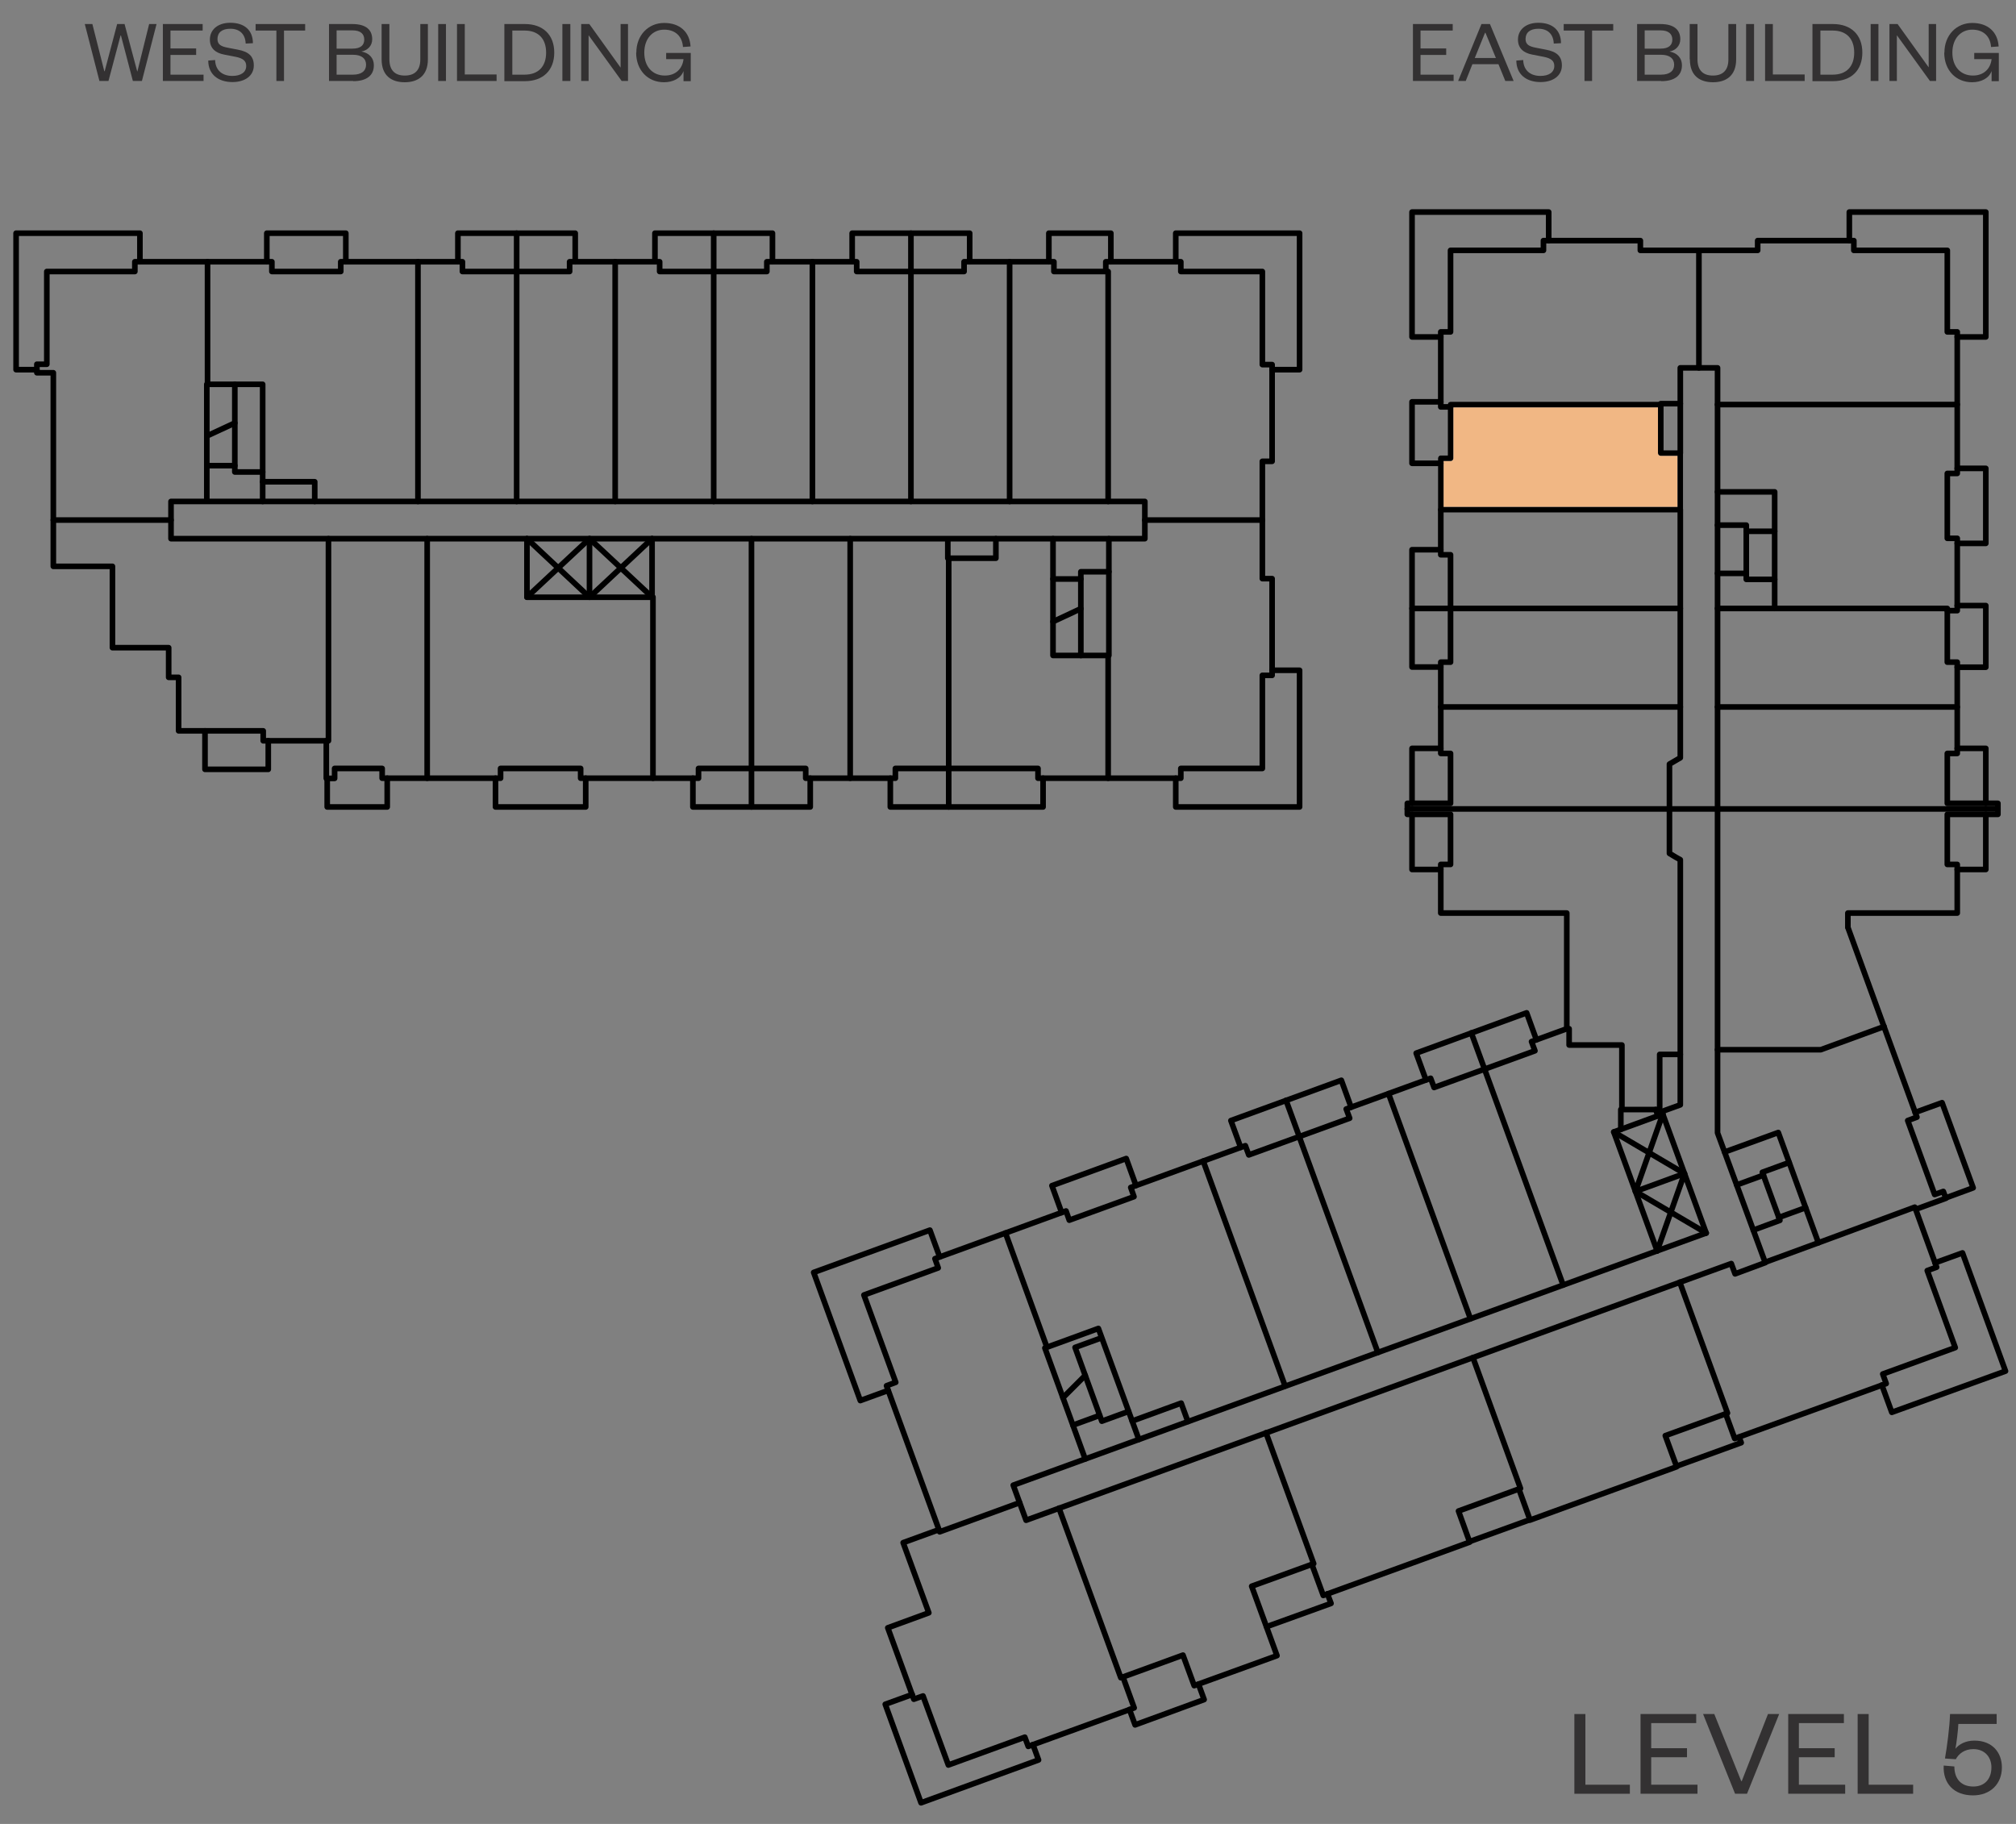 <?xml version="1.0" encoding="UTF-8"?><svg id="Layer_1" xmlns="http://www.w3.org/2000/svg" xmlns:xlink="http://www.w3.org/1999/xlink" viewBox="0 0 111.52 100.9"><rect x="0" y="0" width="111.52" height="100.9" fill="#808080" stroke="none"/><defs><style>.cls-1{stroke:#ebebec;}.cls-1,.cls-2{stroke-width:.31px;}.cls-1,.cls-2,.cls-3,.cls-4{fill:none;}.cls-1,.cls-2,.cls-4{stroke-linecap:round;stroke-linejoin:round;}.cls-5{clip-path:url(#clippath-21);}.cls-2,.cls-4{stroke:#000;}.cls-6{fill:#f1b784;fill-rule:evenodd;}.cls-7{clip-path:url(#clippath);}.cls-8{clip-path:url(#clippath-3);}.cls-9{fill:#333132;}.cls-4{stroke-width:.47px;}</style><clipPath id="clippath"><rect class="cls-3" x="-483.07" y="-648.47" width="612" height="792"/></clipPath><clipPath id="clippath-3"><rect class="cls-3" x="-5.27" y="4.53" width="126" height="97.8"/></clipPath><clipPath id="clippath-21"><rect class="cls-3" x="-483.07" y="-541.37" width="608.94" height="547.8"/></clipPath></defs><g class="cls-7"><polygon class="cls-6" points="92.95 25.06 91.87 25.06 91.87 22.38 80.24 22.38 80.24 22.51 80.24 25.35 79.7 25.35 79.7 28.2 92.95 28.2 92.95 25.06"/><polygon class="cls-1" points="92.95 25.06 91.87 25.06 91.87 22.38 80.24 22.38 80.24 22.51 80.24 25.35 79.7 25.35 79.7 28.2 92.95 28.2 92.95 25.06"/><line class="cls-2" x1="32.61" y1="33.03" x2="32.61" y2="29.8"/><polyline class="cls-2" points="36.07 33.03 32.61 29.8 29.15 33.03"/><polyline class="cls-2" points="36.07 29.8 32.61 33.04 29.15 29.8"/><line class="cls-2" x1="90.47" y1="65.91" x2="93.18" y2="64.92"/><polyline class="cls-2" points="91.67 69.2 93.18 64.92 89.27 62.62"/><polyline class="cls-2" points="94.38 68.21 90.47 65.91 91.98 61.63"/><polyline class="cls-2" points="2.04 20.45 .89 20.45 .89 12.9 7.74 12.9 7.74 14.48"/><polyline class="cls-2" points="14.76 14.48 14.76 12.9 19.13 12.9 19.13 14.48"/><polyline class="cls-2" points="25.33 14.48 25.33 12.9 31.82 12.9 31.82 14.48"/><line class="cls-2" x1="28.58" y1="12.9" x2="28.58" y2="15.03"/><polyline class="cls-2" points="70.37 37.08 71.89 37.08 71.89 44.64 65.04 44.64 65.04 43.05"/><polyline class="cls-2" points="57.7 43.05 57.7 44.64 49.25 44.64 49.25 43.05"/><line class="cls-2" x1="52.48" y1="42.51" x2="52.48" y2="44.64"/><polyline class="cls-2" points="44.82 43.05 44.82 44.64 38.33 44.64 38.33 43.05"/><line class="cls-2" x1="41.57" y1="42.51" x2="41.57" y2="44.64"/><polyline class="cls-2" points="32.4 43.05 32.4 44.64 27.41 44.64 27.41 43.05"/><polyline class="cls-2" points="21.42 43.05 21.42 44.64 18.1 44.64 18.1 43.06"/><polyline class="cls-2" points="14.84 40.98 14.84 42.56 11.34 42.56 11.34 40.43"/><polyline class="cls-2" points="14.53 26.11 12.99 26.11 12.99 21.26"/><line class="cls-2" x1="12.99" y1="25.76" x2="11.44" y2="25.76"/><line class="cls-2" x1="11.44" y1="24.12" x2="12.99" y2="23.4"/><polyline class="cls-2" points="61.34 31.63 59.79 31.63 59.79 36.26"/><line class="cls-2" x1="58.25" y1="34.39" x2="59.79" y2="33.67"/><line class="cls-2" x1="58.25" y1="32.03" x2="59.79" y2="32.03"/><polyline class="cls-2" points="57.14 96.51 57.45 97.36 50.95 99.73 48.97 94.28 50.46 93.74"/><polyline class="cls-2" points="49.13 76.92 47.59 77.48 45.01 70.39 51.44 68.05 51.98 69.53"/><polyline class="cls-2" points="58.73 67.08 58.19 65.59 62.3 64.09 62.84 65.58"/><polyline class="cls-2" points="68.63 63.47 68.09 61.99 74.2 59.76 74.74 61.25"/><line class="cls-2" x1="71.14" y1="60.87" x2="71.87" y2="62.87"/><polyline class="cls-2" points="78.88 59.74 78.34 58.26 84.45 56.03 84.99 57.52"/><line class="cls-2" x1="81.39" y1="57.14" x2="82.12" y2="59.14"/><polyline class="cls-2" points="79.7 48.1 78.11 48.1 78.11 45.05"/><polyline class="cls-2" points="79.7 41.4 78.11 41.4 78.11 44.44"/><polyline class="cls-2" points="79.7 36.9 78.11 36.9 78.11 30.41 79.7 30.41"/><line class="cls-2" x1="78.11" y1="33.66" x2="80.24" y2="33.66"/><polyline class="cls-2" points="108.27 25.91 109.85 25.91 109.85 30.06 108.27 30.06"/><polyline class="cls-2" points="108.27 33.5 109.85 33.5 109.85 36.91 108.27 36.91"/><polyline class="cls-2" points="108.27 41.4 109.85 41.4 109.85 44.44"/><polyline class="cls-2" points="109.85 45.05 109.85 48.1 108.27 48.1"/><polyline class="cls-2" points="105.94 61.54 107.43 61 109.15 65.71 107.63 66.27"/><polyline class="cls-2" points="107.04 69.86 108.56 69.31 110.94 75.85 104.65 78.13 104.1 76.62"/><polyline class="cls-2" points="66.3 93.17 66.61 94.02 62.79 95.42 62.48 94.57"/><line class="cls-2" x1="95.01" y1="44.75" x2="92.35" y2="44.75"/><line class="cls-2" x1="97.55" y1="65.01" x2="96.07" y2="65.55"/><polyline class="cls-2" points="98.97 64.31 97.49 64.85 98.46 67.51 96.99 68.05"/><line class="cls-2" x1="98.4" y1="67.35" x2="99.88" y2="66.81"/><polyline class="cls-2" points="60.82 74.05 59.47 74.54 60.95 78.62 62.43 78.08"/><line class="cls-2" x1="59.35" y1="78.84" x2="60.83" y2="78.3"/><line class="cls-2" x1="60.03" y1="76.09" x2="58.8" y2="77.32"/><polyline class="cls-2" points="98.17 32.05 96.6 32.05 96.6 29.05 95.01 29.05"/><line class="cls-2" x1="98.17" y1="29.39" x2="96.6" y2="29.39"/><line class="cls-2" x1="95.01" y1="31.72" x2="96.6" y2="31.72"/><line class="cls-2" x1="39.48" y1="15.02" x2="39.48" y2="12.9"/><polyline class="cls-2" points="92.74 81.11 96.32 79.81 96.2 79.5"/><line class="cls-2" x1="81.29" y1="85.28" x2="84.63" y2="84.07"/><polyline class="cls-2" points="73.43 88.17 73.63 88.7 70.06 89.99"/><polyline class="cls-2" points="102.3 13.31 102.3 11.73 109.85 11.73 109.85 18.64 108.27 18.64"/><polyline class="cls-2" points="79.7 18.64 78.11 18.64 78.11 11.73 85.67 11.73 85.67 13.31"/><polyline class="cls-2" points="79.7 22.23 78.11 22.23 78.11 25.63 79.7 25.63"/><polyline class="cls-2" points="36.23 14.48 36.23 12.9 42.73 12.9 42.73 14.48"/><line class="cls-2" x1="50.39" y1="15.02" x2="50.39" y2="12.9"/><polyline class="cls-2" points="47.14 14.48 47.14 12.9 53.64 12.9 53.64 14.48"/><polyline class="cls-2" points="58.02 14.48 58.02 12.9 61.45 12.9 61.45 14.48"/><polyline class="cls-2" points="65.04 14.48 65.04 12.9 71.89 12.9 71.89 20.45 70.37 20.45"/><polygon class="cls-2" points="2.04 20.62 2.04 20.15 2.59 20.15 2.59 15.02 7.46 15.02 7.46 14.48 15.04 14.48 15.04 15.02 18.85 15.02 18.85 14.48 25.58 14.48 25.58 15.02 31.51 15.02 31.51 14.48 36.49 14.48 36.49 15.02 42.42 15.02 42.42 14.48 47.39 14.48 47.39 15.02 53.33 15.02 53.33 14.48 58.3 14.48 58.3 15.02 61.17 15.02 61.17 14.48 65.32 14.48 65.32 15.02 69.83 15.02 69.83 20.17 70.37 20.17 70.37 25.52 69.83 25.52 69.83 32.01 70.37 32.01 70.37 37.36 69.83 37.36 69.83 42.51 65.32 42.51 65.32 43.05 57.42 43.05 57.42 42.51 49.53 42.51 49.53 43.05 44.57 43.05 44.57 42.51 38.64 42.51 38.64 43.05 32.12 43.05 32.12 42.51 27.69 42.51 27.69 43.05 21.14 43.05 21.14 42.51 18.51 42.51 18.51 43.06 18.05 43.06 18.05 40.98 14.56 40.98 14.56 40.43 9.88 40.43 9.88 37.47 9.33 37.47 9.33 35.83 6.22 35.83 6.22 31.33 2.95 31.33 2.95 20.62 2.04 20.62"/><rect class="cls-2" x="9.46" y="27.74" width="53.87" height="2.06"/><line class="cls-2" x1="9.46" y1="28.77" x2="2.95" y2="28.77"/><polyline class="cls-2" points="18.17 29.8 18.17 40.98 18.05 40.98"/><line class="cls-2" x1="23.63" y1="29.8" x2="23.63" y2="43.05"/><polyline class="cls-2" points="29.15 29.8 29.15 33.04 36.07 33.04 36.07 29.8"/><polyline class="cls-2" points="36.12 43.05 36.12 33.03 36.07 33.03"/><line class="cls-2" x1="41.57" y1="42.51" x2="41.57" y2="29.8"/><line class="cls-2" x1="47.03" y1="43.05" x2="47.03" y2="29.8"/><line class="cls-2" x1="52.48" y1="42.51" x2="52.48" y2="30.88"/><polyline class="cls-2" points="52.43 29.88 52.43 30.88 55.09 30.88 55.09 29.8"/><polyline class="cls-2" points="58.25 29.8 58.25 36.26 61.34 36.26 61.34 29.8"/><line class="cls-2" x1="61.3" y1="43.05" x2="61.3" y2="36.26"/><line class="cls-2" x1="69.83" y1="28.77" x2="63.33" y2="28.77"/><polyline class="cls-2" points="61.3 27.74 61.3 15.02 61.17 15.02"/><line class="cls-2" x1="55.85" y1="27.74" x2="55.85" y2="14.48"/><line class="cls-2" x1="50.39" y1="27.74" x2="50.39" y2="15.02"/><line class="cls-2" x1="44.94" y1="27.74" x2="44.94" y2="14.48"/><line class="cls-2" x1="39.48" y1="27.74" x2="39.48" y2="15.02"/><line class="cls-2" x1="34.03" y1="27.74" x2="34.03" y2="14.48"/><line class="cls-2" x1="28.58" y1="27.74" x2="28.58" y2="15.02"/><line class="cls-2" x1="23.12" y1="27.74" x2="23.12" y2="14.48"/><polyline class="cls-2" points="11.44 27.63 11.44 21.26 14.53 21.26 14.53 27.74"/><polyline class="cls-2" points="17.41 27.74 17.41 26.65 14.53 26.65"/><line class="cls-2" x1="11.48" y1="21.26" x2="11.48" y2="14.48"/><polygon class="cls-2" points="80.24 13.85 85.38 13.85 85.38 13.31 90.74 13.31 90.74 13.85 97.23 13.85 97.23 13.31 102.55 13.31 102.55 13.85 107.72 13.85 107.72 18.36 108.27 18.36 108.27 26.19 107.72 26.19 107.72 29.78 108.27 29.78 108.27 33.78 107.72 33.78 107.72 36.63 108.27 36.63 108.27 41.68 107.72 41.68 107.72 44.44 110.52 44.44 110.52 45.05 107.72 45.05 107.72 47.82 108.27 47.82 108.27 50.51 102.22 50.51 102.22 51.32 102.23 51.33 106.04 61.8 105.53 61.99 107.02 66.08 107.5 65.91 107.64 66.29 105.97 66.9 107.13 70.1 106.61 70.29 108.16 74.55 104.15 76.01 104.34 76.54 95.96 79.58 95.46 78.21 92.12 79.42 92.75 81.14 84.64 84.09 84.02 82.37 80.68 83.59 81.3 85.31 73.2 88.26 72.57 86.54 69.24 87.75 70.64 91.59 66.06 93.25 65.44 91.56 62.12 92.77 62.74 94.48 56.88 96.61 56.69 96.1 52.46 97.64 51.06 93.82 50.55 94 49.11 90.05 51.38 89.22 49.96 85.34 51.94 84.62 49.04 76.66 49.55 76.47 47.79 71.64 51.9 70.14 51.72 69.63 58.97 66.99 59.15 67.5 62.73 66.2 62.55 65.69 68.89 63.38 69.08 63.89 74.66 61.86 74.47 61.35 79.14 59.65 79.33 60.16 84.91 58.13 84.72 57.62 86.67 56.91 86.67 50.51 79.7 50.51 79.7 47.82 80.24 47.82 80.24 45.05 77.85 45.05 77.85 44.44 80.24 44.44 80.24 41.68 79.7 41.68 79.7 36.63 80.24 36.63 80.24 30.69 79.7 30.69 79.7 25.35 80.24 25.35 80.24 22.51 79.7 22.51 79.7 18.36 80.24 18.36 80.24 13.85"/><polyline class="cls-2" points="94.38 68.21 91.98 61.63 89.27 62.62 91.67 69.2"/><polyline class="cls-2" points="89.66 62.48 89.66 61.38 91.59 61.38 91.71 61.73"/><polyline class="cls-2" points="91.98 61.63 91.93 61.49 92.95 61.12 92.95 47.56 92.7 47.42 92.35 47.21 92.35 42.27 92.95 41.92 92.95 20.35 95.01 20.35 95.01 62.67 97.65 69.85 95.98 70.47 95.77 69.9 56.76 84.1 56.05 82.16 94.38 68.21"/><polyline class="cls-2" points="92.95 58.33 91.81 58.33 91.81 61.38 91.59 61.38"/><polyline class="cls-2" points="92.95 22.33 91.87 22.33 91.87 25.06 92.95 25.06"/><polyline class="cls-2" points="95.01 27.21 98.17 27.21 98.17 33.66 95.01 33.66"/><polyline class="cls-2" points="95.4 63.73 98.37 62.65 100.59 68.75 97.64 69.83"/><polyline class="cls-2" points="60.03 80.71 57.8 74.57 60.76 73.49 63 79.63"/><polyline class="cls-2" points="65.71 78.64 65.34 77.62 62.63 78.61"/><line class="cls-2" x1="93.98" y1="20.35" x2="93.98" y2="13.85"/><line class="cls-2" x1="95.01" y1="22.38" x2="108.27" y2="22.38"/><polyline class="cls-2" points="107.72 33.78 107.72 33.66 98.17 33.66"/><line class="cls-2" x1="108.27" y1="39.11" x2="95.01" y2="39.11"/><line class="cls-2" x1="95.01" y1="44.75" x2="110.52" y2="44.75"/><line class="cls-2" x1="77.85" y1="44.75" x2="92.35" y2="44.75"/><polyline class="cls-2" points="95.01 58.07 100.72 58.07 104.22 56.79"/><polyline class="cls-2" points="105.97 66.9 105.92 66.78 100.59 68.75"/><polyline class="cls-2" points="62.12 92.77 62 92.81 58.58 83.43"/><polyline class="cls-2" points="51.94 84.62 51.98 84.74 56.4 83.13"/><line class="cls-2" x1="55.62" y1="68.21" x2="57.91" y2="74.52"/><line class="cls-2" x1="66.56" y1="64.23" x2="71.09" y2="76.68"/><line class="cls-2" x1="71.87" y1="62.88" x2="76.22" y2="74.82"/><line class="cls-2" x1="76.81" y1="60.5" x2="81.34" y2="72.95"/><line class="cls-2" x1="82.12" y1="59.14" x2="86.47" y2="71.09"/><polyline class="cls-2" points="86.67 56.91 86.8 56.91 86.8 57.81 89.72 57.81 89.72 61.38"/><line class="cls-2" x1="79.7" y1="39.11" x2="92.95" y2="39.11"/><line class="cls-2" x1="80.24" y1="33.66" x2="92.95" y2="33.66"/><line class="cls-2" x1="79.7" y1="28.2" x2="92.95" y2="28.2"/><polyline class="cls-2" points="80.24 22.51 80.24 22.38 91.87 22.38"/><polyline class="cls-2" points="72.57 86.54 72.67 86.5 70.03 79.26"/><polyline class="cls-2" points="84.02 82.37 84.11 82.34 81.48 75.1"/><polyline class="cls-2" points="95.46 78.21 95.56 78.17 92.92 70.93"/><g class="cls-8"><rect class="cls-2" x="-234.92" y="-437.51" width="450.14" height="582.54"/></g><g><path class="cls-9" d="M87.7,94.82v3.91h2.46v.5h-3.07v-4.41h.61Z"/><path class="cls-9" d="M93.9,99.23h-3.15v-4.41h3.08v.5h-2.49v1.39h1.98v.5h-1.98v1.52h2.56v.5Z"/><path class="cls-9" d="M95.98,99.23l-1.77-4.41h.62l1.49,3.71h.03l1.45-3.71h.62l-1.78,4.41h-.66Z"/><path class="cls-9" d="M102.07,99.23h-3.15v-4.41h3.08v.5h-2.49v1.39h1.98v.5h-1.98v1.52h2.56v.5Z"/><path class="cls-9" d="M103.37,94.82v3.91h2.46v.5h-3.07v-4.41h.61Z"/><path class="cls-9" d="M110.45,95.37h-2.12c0,.24-.11,1.14-.16,1.37,.2-.25,.56-.45,1.05-.45,1,0,1.52,.67,1.52,1.48,0,.92-.64,1.55-1.6,1.55-1.06,0-1.67-.67-1.62-1.65l.59,.05c0,.67,.36,1.11,1.05,1.11,.62,0,1-.41,1-1.06,0-.58-.38-1.01-1-1.01-.49,0-.81,.26-.97,.56l-.6-.04c.11-.61,.26-1.74,.28-2.46h2.58v.55Z"/></g><g class="cls-5"><rect class="cls-4" x="-512.78" y="-648.71" width="678.3" height="877.8"/></g><g><path class="cls-9" d="M7.58,3.95h.02l.65-2.62h.41l-.81,3.15h-.5l-.66-2.52h-.02l-.67,2.52h-.5l-.81-3.15h.42l.66,2.61h.02l.69-2.61h.41l.7,2.62Z"/><path class="cls-9" d="M11.26,4.48h-2.25V1.33h2.2v.36h-1.78v.99h1.42v.36h-1.42v1.09h1.83v.36Z"/><path class="cls-9" d="M11.9,3.33c.02,.58,.42,.87,.95,.87,.47,0,.77-.2,.77-.55,0-.29-.19-.43-.6-.51l-.62-.12c-.47-.09-.79-.34-.79-.83,0-.55,.44-.93,1.13-.93,.79,0,1.25,.42,1.25,1.13l-.4,.02c-.02-.52-.33-.82-.85-.82-.46,0-.71,.21-.71,.57,0,.31,.21,.41,.57,.48l.57,.11c.58,.11,.87,.36,.87,.87,0,.58-.5,.92-1.18,.92-.78,0-1.34-.42-1.34-1.19l.39-.03Z"/><path class="cls-9" d="M15.29,4.48V1.69h-1.15v-.36h2.74v.36h-1.17v2.79h-.43Z"/><path class="cls-9" d="M19.54,4.48h-1.34V1.33h1.29c.78,0,1.1,.34,1.1,.84,0,.37-.26,.62-.6,.68,.39,.07,.69,.32,.69,.77,0,.55-.4,.87-1.14,.87Zm-.92-1.79h.88c.46,0,.65-.2,.65-.5s-.19-.51-.65-.51h-.88v1.01Zm0,.34v1.1h.91c.47,0,.72-.21,.72-.55s-.25-.55-.72-.55h-.91Z"/><path class="cls-9" d="M21.11,3.28V1.33h.43v1.95c0,.6,.3,.9,.85,.9s.86-.29,.86-.89V1.33h.42v1.95c0,.92-.57,1.27-1.28,1.27s-1.28-.34-1.28-1.27Z"/><path class="cls-9" d="M24.67,1.33v3.15h-.43V1.33h.43Z"/><path class="cls-9" d="M25.71,1.33v2.79h1.76v.36h-2.19V1.33h.43Z"/><path class="cls-9" d="M27.9,1.33h1.14c.99,0,1.62,.59,1.62,1.58s-.63,1.58-1.62,1.58h-1.14V1.33Zm1.12,2.8c.77,0,1.19-.46,1.19-1.22s-.42-1.22-1.19-1.22h-.68v2.44h.68Z"/><path class="cls-9" d="M31.55,1.33v3.15h-.44V1.33h.44Z"/><path class="cls-9" d="M34.33,3.74V1.33h.41v3.15h-.35l-1.83-2.53v2.53h-.41V1.33h.45l1.73,2.41Z"/><path class="cls-9" d="M35.2,2.91c0-.97,.67-1.64,1.54-1.64s1.41,.5,1.46,1.3l-.42,.03c-.04-.58-.41-.96-1.04-.96s-1.1,.49-1.1,1.27,.46,1.27,1.14,1.27c.59,0,.97-.37,1.03-.91h-.96v-.34h1.36v1.56h-.4v-.56c-.14,.4-.58,.62-1.08,.62-.89,0-1.54-.66-1.54-1.64Z"/></g><g><path class="cls-9" d="M80.41,4.48h-2.25V1.33h2.2v.36h-1.78v.99h1.42v.36h-1.42v1.09h1.83v.36Z"/><path class="cls-9" d="M82.42,1.33l1.31,3.15h-.46l-.38-.93h-1.44l-.37,.93h-.42l1.29-3.15h.48Zm-.83,1.88h1.16l-.58-1.4h-.02l-.57,1.4Z"/><path class="cls-9" d="M84.26,3.33c.02,.58,.42,.87,.95,.87,.47,0,.77-.2,.77-.55,0-.29-.19-.43-.6-.51l-.62-.12c-.47-.09-.79-.34-.79-.83,0-.55,.44-.93,1.13-.93,.79,0,1.25,.42,1.25,1.13l-.4,.02c-.02-.52-.33-.82-.85-.82-.46,0-.71,.21-.71,.57,0,.31,.21,.41,.57,.48l.57,.11c.58,.11,.87,.36,.87,.87,0,.58-.5,.92-1.18,.92-.78,0-1.34-.42-1.34-1.19l.39-.03Z"/><path class="cls-9" d="M87.65,4.48V1.69h-1.15v-.36h2.74v.36h-1.17v2.79h-.43Z"/><path class="cls-9" d="M91.9,4.48h-1.34V1.33h1.29c.78,0,1.1,.34,1.1,.84,0,.37-.26,.62-.6,.68,.39,.07,.69,.32,.69,.77,0,.55-.4,.87-1.14,.87Zm-.92-1.79h.88c.46,0,.65-.2,.65-.5s-.2-.51-.65-.51h-.88v1.01Zm0,.34v1.1h.91c.47,0,.72-.21,.72-.55s-.25-.55-.72-.55h-.91Z"/><path class="cls-9" d="M93.47,3.28V1.33h.43v1.95c0,.6,.3,.9,.85,.9s.86-.29,.86-.89V1.33h.43v1.95c0,.92-.57,1.27-1.28,1.27s-1.28-.34-1.28-1.27Z"/><path class="cls-9" d="M97.03,1.33v3.15h-.44V1.33h.44Z"/><path class="cls-9" d="M98.07,1.33v2.79h1.76v.36h-2.19V1.33h.44Z"/><path class="cls-9" d="M100.26,1.33h1.14c.99,0,1.62,.59,1.62,1.58s-.62,1.58-1.62,1.58h-1.14V1.33Zm1.12,2.8c.77,0,1.19-.46,1.19-1.22s-.42-1.22-1.19-1.22h-.68v2.44h.68Z"/><path class="cls-9" d="M103.91,1.33v3.15h-.43V1.33h.43Z"/><path class="cls-9" d="M106.69,3.74V1.33h.41v3.15h-.34l-1.83-2.53v2.53h-.41V1.33h.45l1.73,2.41Z"/><path class="cls-9" d="M107.56,2.91c0-.97,.67-1.64,1.54-1.64s1.41,.5,1.46,1.3l-.42,.03c-.04-.58-.41-.96-1.04-.96s-1.1,.49-1.1,1.27,.46,1.27,1.14,1.27c.59,0,.97-.37,1.03-.91h-.96v-.34h1.36v1.56h-.4v-.56c-.14,.4-.58,.62-1.08,.62-.89,0-1.54-.66-1.54-1.64Z"/></g></g></svg>